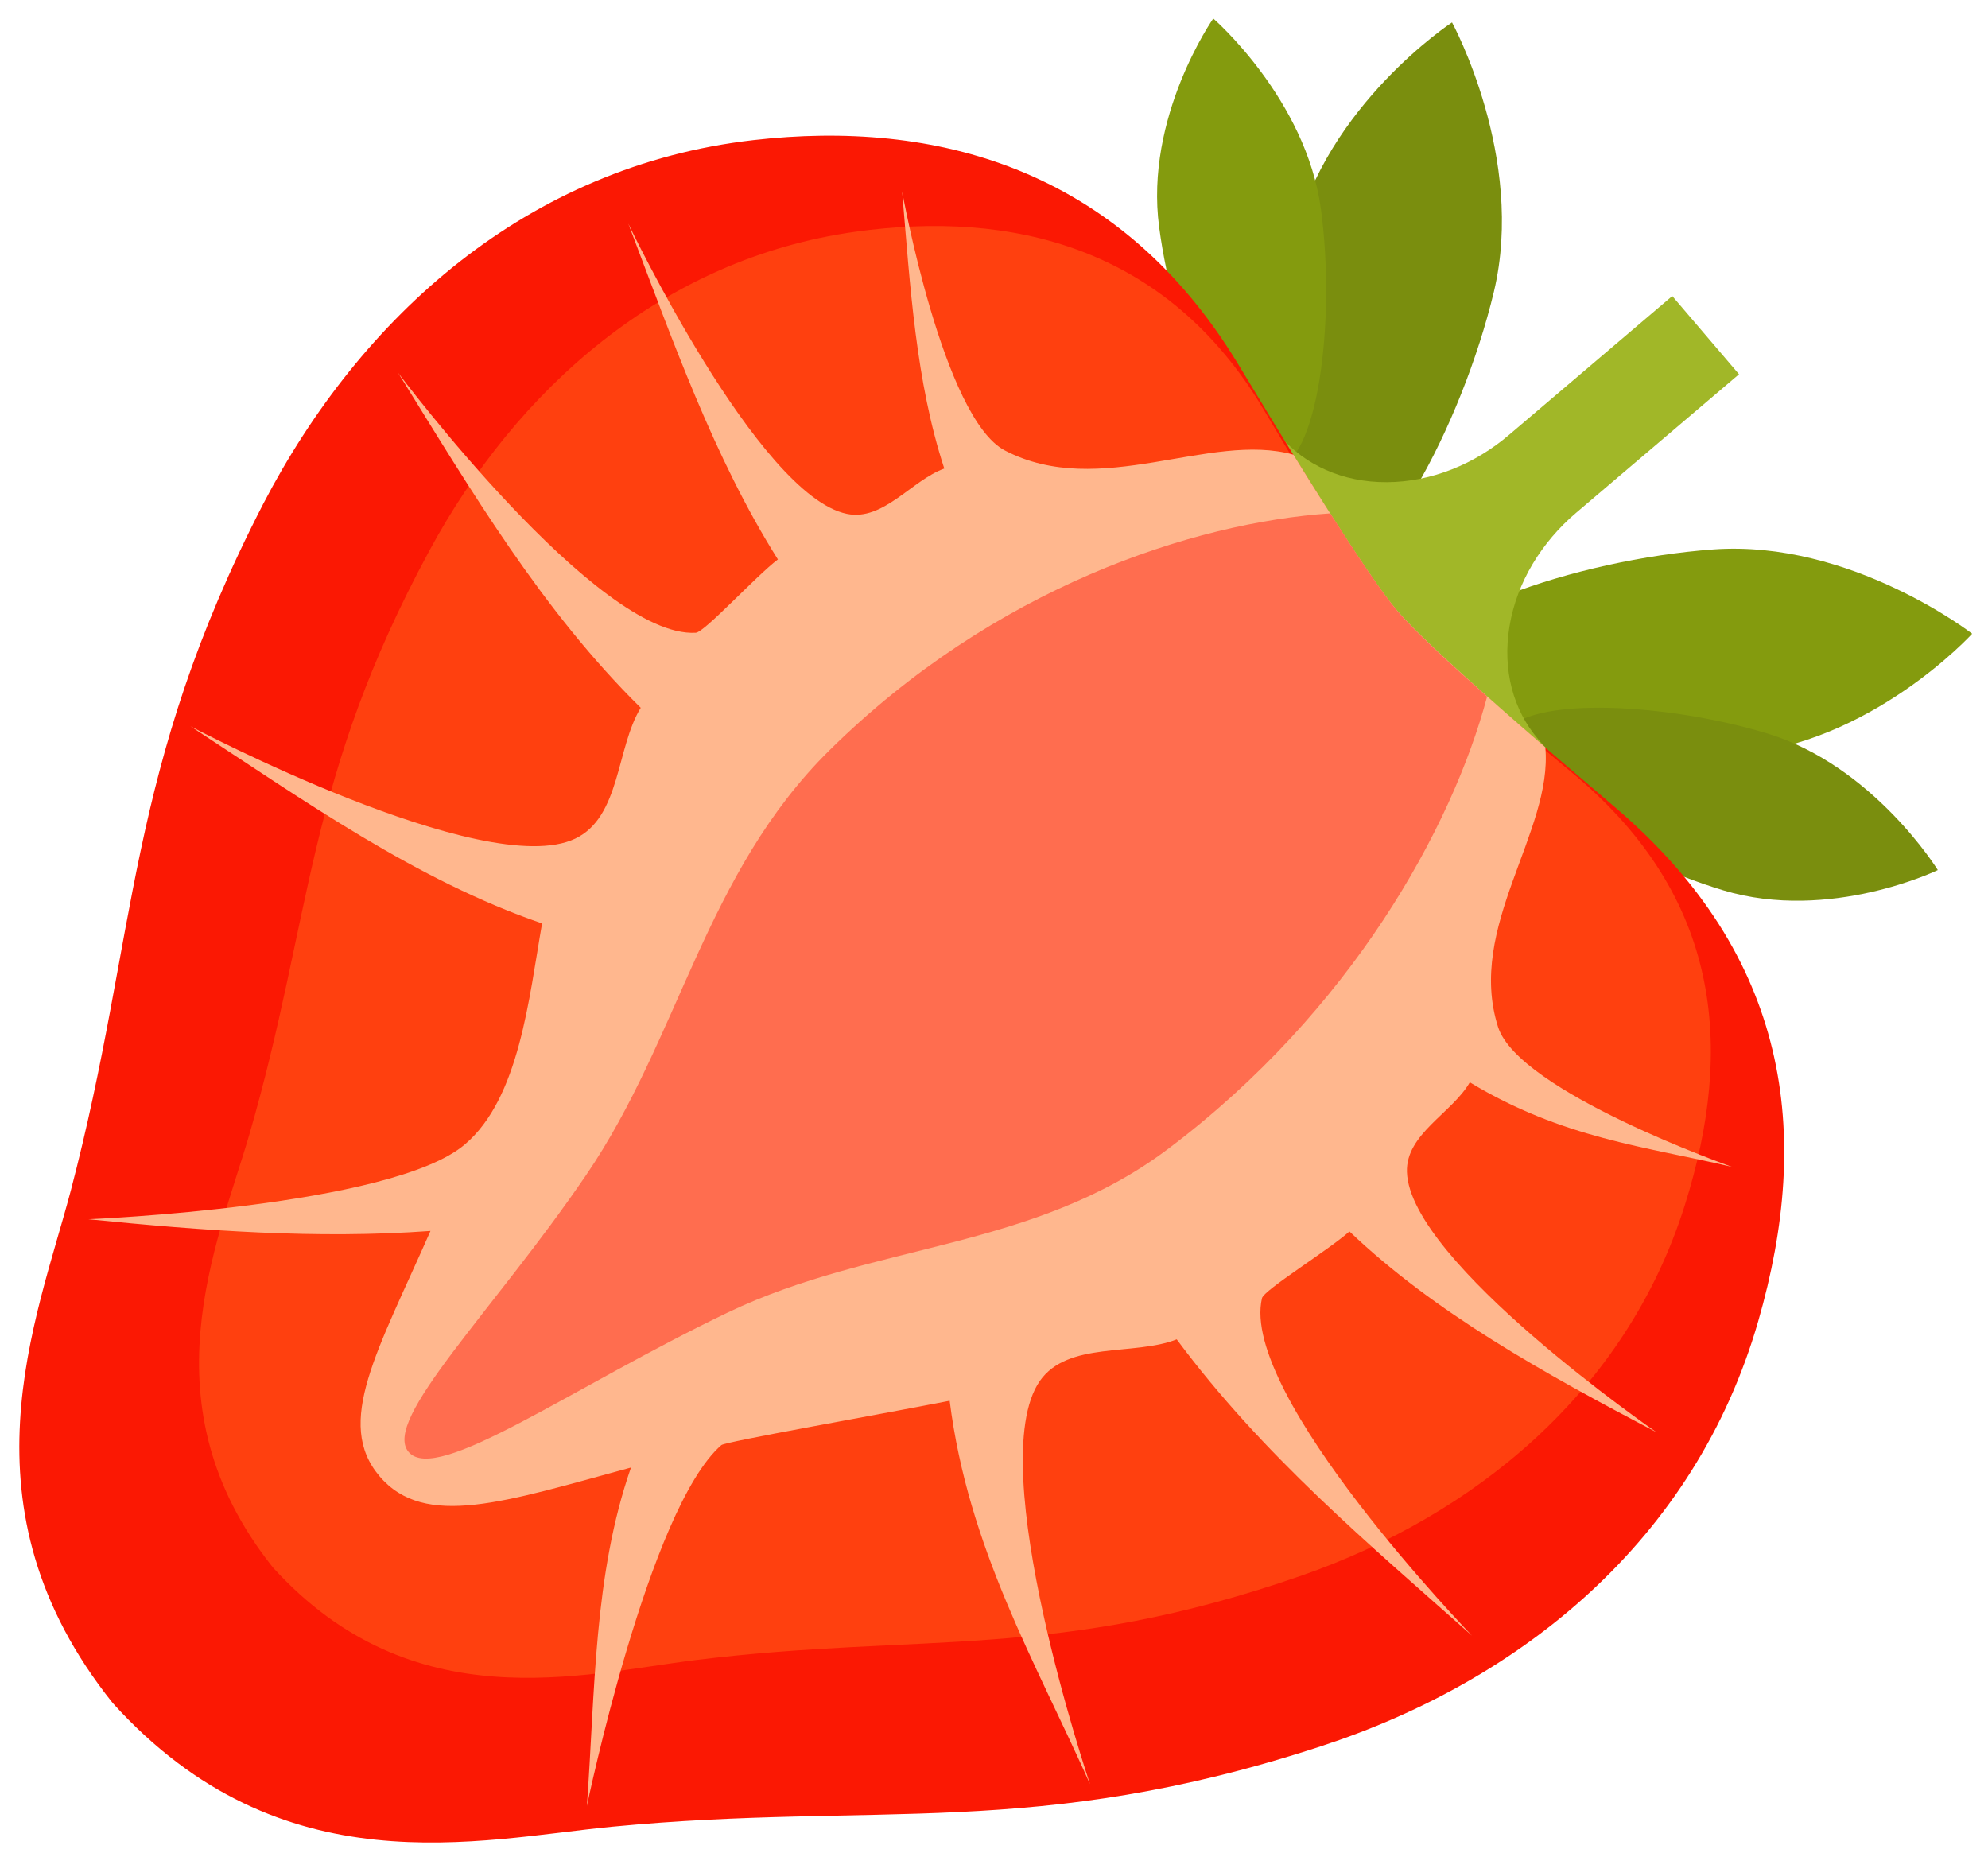 <?xml version="1.0" encoding="utf-8"?>
<!-- Generator: Adobe Illustrator 24.0.1, SVG Export Plug-In . SVG Version: 6.00 Build 0)  -->
<svg version="1.1" id="_x0A_cream" xmlns="http://www.w3.org/2000/svg" xmlns:xlink="http://www.w3.org/1999/xlink" x="0px" y="0px"
	 viewBox="0 0 81.6 76.06" style="enable-background:new 0 0 81.6 76.06;" xml:space="preserve">
<style type="text/css">
	.st0{fill:#849B0E;}
	.st1{fill:#7A8E0E;}
	.st2{fill:#A1B728;}
	.st3{fill:#FB1803;}
	.st4{fill:#FF400F;}
	.st5{fill:#FFB78E;}
	.st6{fill:#FF6D4F;}
</style>
<g id="圖層_5">
</g>
<g>
	<g>
		<g>
			<path class="st0" d="M70.32,22.55c-5.64,0.41-12.67,2.82-12.43,5.16c0.23,2.33,7.62,3.69,13.27,3.27
				c5.64-0.41,9.79-4.97,9.79-4.97S75.96,22.14,70.32,22.55z"/>
			<path class="st1" d="M72.53,30.1c-4.37-1.32-10.36-1.56-10.85,0.21c-0.5,1.77,4.69,4.91,9.05,6.23c4.37,1.32,8.81-0.83,8.81-0.83
				S76.9,31.43,72.53,30.1z"/>
		</g>
		<g>
			<path class="st1" d="M61.32,11.97c-1.32,5.51-4.82,12.05-7.08,11.45c-2.26-0.6-2.42-8.12-1.11-13.62
				c1.31-5.5,6.47-8.88,6.47-8.88S62.63,6.47,61.32,11.97z"/>
			<path class="st0" d="M54.22,8.59c0.61,4.53-0.11,10.47-1.94,10.68c-1.84,0.21-4.1-5.41-4.7-9.94C46.97,4.8,49.8,0.76,49.8,0.76
				S53.61,4.06,54.22,8.59z"/>
		</g>
	</g>
	<path class="st2" d="M52.55,17.9c1.01,1.18,2.55,1.9,4.38,1.89c1.83-0.01,3.62-0.75,5.02-1.95l6.69-5.69l2.74,3.21l-6.69,5.69
		c-1.4,1.19-2.43,2.84-2.73,4.65c-0.3,1.81,0.16,3.45,1.17,4.63l1.44,1.69l-3.27,2.5L48.12,19.04l2.99-2.83L52.55,17.9z"/>
	<path class="st3" d="M30.93,5.75c7.45-0.85,14.99,1.13,19.87,9.16c1.61,2.65,5.09,8.46,6.53,10.15c1.45,1.7,6.62,6.07,8.97,8.08
		c7.16,6.11,8.09,13.38,5.87,21.08c-2.59,9-9.74,14.77-17.95,17.45c-11.73,3.84-18.23,2.26-29.08,3.3
		c-5.51,0.53-13.58,2.59-20.51-5.07c-6.45-8.06-3.13-15.7-1.72-21.05c2.76-10.54,2.24-17.21,7.9-28.18
		C14.8,13,21.63,6.81,30.93,5.75z"/>
	<path class="st4" d="M35.12,9.51c6.37-0.89,12.75,0.6,16.73,7.27c1.31,2.19,4.15,7.02,5.33,8.42c1.19,1.4,5.5,4.97,7.46,6.61
		c5.95,5,6.58,11.11,4.51,17.67c-2.42,7.67-8.65,12.71-15.71,15.18c-10.09,3.52-15.6,2.33-24.87,3.47
		c-4.71,0.58-11.64,2.5-17.37-3.8c-5.31-6.67-2.3-13.2-0.97-17.75c2.6-8.97,2.31-14.59,7.4-23.99
		C21.19,16.01,27.16,10.62,35.12,9.51z"/>
	<path class="st5" d="M7.82,29.81c0,0,12.08,6.38,15.79,4.61c1.87-0.89,1.68-3.73,2.69-5.37c-4.05-3.99-6.96-8.91-9.96-13.75
		c0,0,8.17,10.91,12.22,10.67c0.36-0.02,2.47-2.33,3.37-3.01c-2.64-4.19-4.33-9.02-6.14-13.78c0,0,5.32,11.16,8.97,11.91
		c1.5,0.31,2.66-1.38,4-1.86c-1.17-3.57-1.4-7.48-1.73-11.37c0,0,1.68,9.31,4.22,10.63c3.9,2.03,8.4-0.79,11.84,0.17
		c1.57,2.54,3.33,5.31,4.25,6.39c0.99,1.16,3.71,3.56,6.09,5.62c0.32,3.47-3.25,7.37-1.94,11.48c0.85,2.66,9.6,5.74,9.6,5.74
		c-3.53-0.83-6.96-1.17-10.76-3.47c-0.72,1.26-2.63,2.12-2.58,3.68c0.11,3.7,10.24,10.68,10.24,10.68
		c-4.62-2.42-9.12-4.92-12.6-8.24c-0.83,0.75-3.51,2.4-3.59,2.74c-0.94,3.97,8.62,13.85,8.62,13.85c-4.25-3.77-8.6-7.42-12.12-12.16
		c-1.75,0.69-4.47,0.06-5.62,1.71c-2.37,3.43,2.06,16.54,2.06,16.54c-2.24-5.02-5-9.69-5.76-15.73c-3.06,0.6-9.22,1.68-9.37,1.82
		c-2.98,2.59-5.52,14.81-5.52,14.81c0.34-4.68,0.27-9.47,1.81-13.89c-5.16,1.4-8.46,2.54-10.32,0.36
		c-1.86-2.19-0.08-5.14,2.09-10.07C13,50.86,8.32,50.51,3.63,50.04c0,0,12.45-0.51,15.45-3.07c2.24-1.9,2.63-6,3.17-9.07
		C17.11,36.14,12.5,32.87,7.82,29.81z"/>
	<path class="st6" d="M61.04,28.59c-1.43,5.37-5.58,12.91-13.09,18.56c-5.52,4.16-12.08,3.85-18.06,6.71
		c-6.47,3.1-11.97,7.09-13.12,5.73c-1.11-1.31,3.49-5.78,7.3-11.38c3.82-5.61,4.86-12.36,9.97-17.41
		c6.77-6.69,14.94-9.35,20.56-9.73c1.09,1.71,2.12,3.25,2.75,4C58.01,25.85,59.45,27.18,61.04,28.59z"/>
</g>
</svg>
